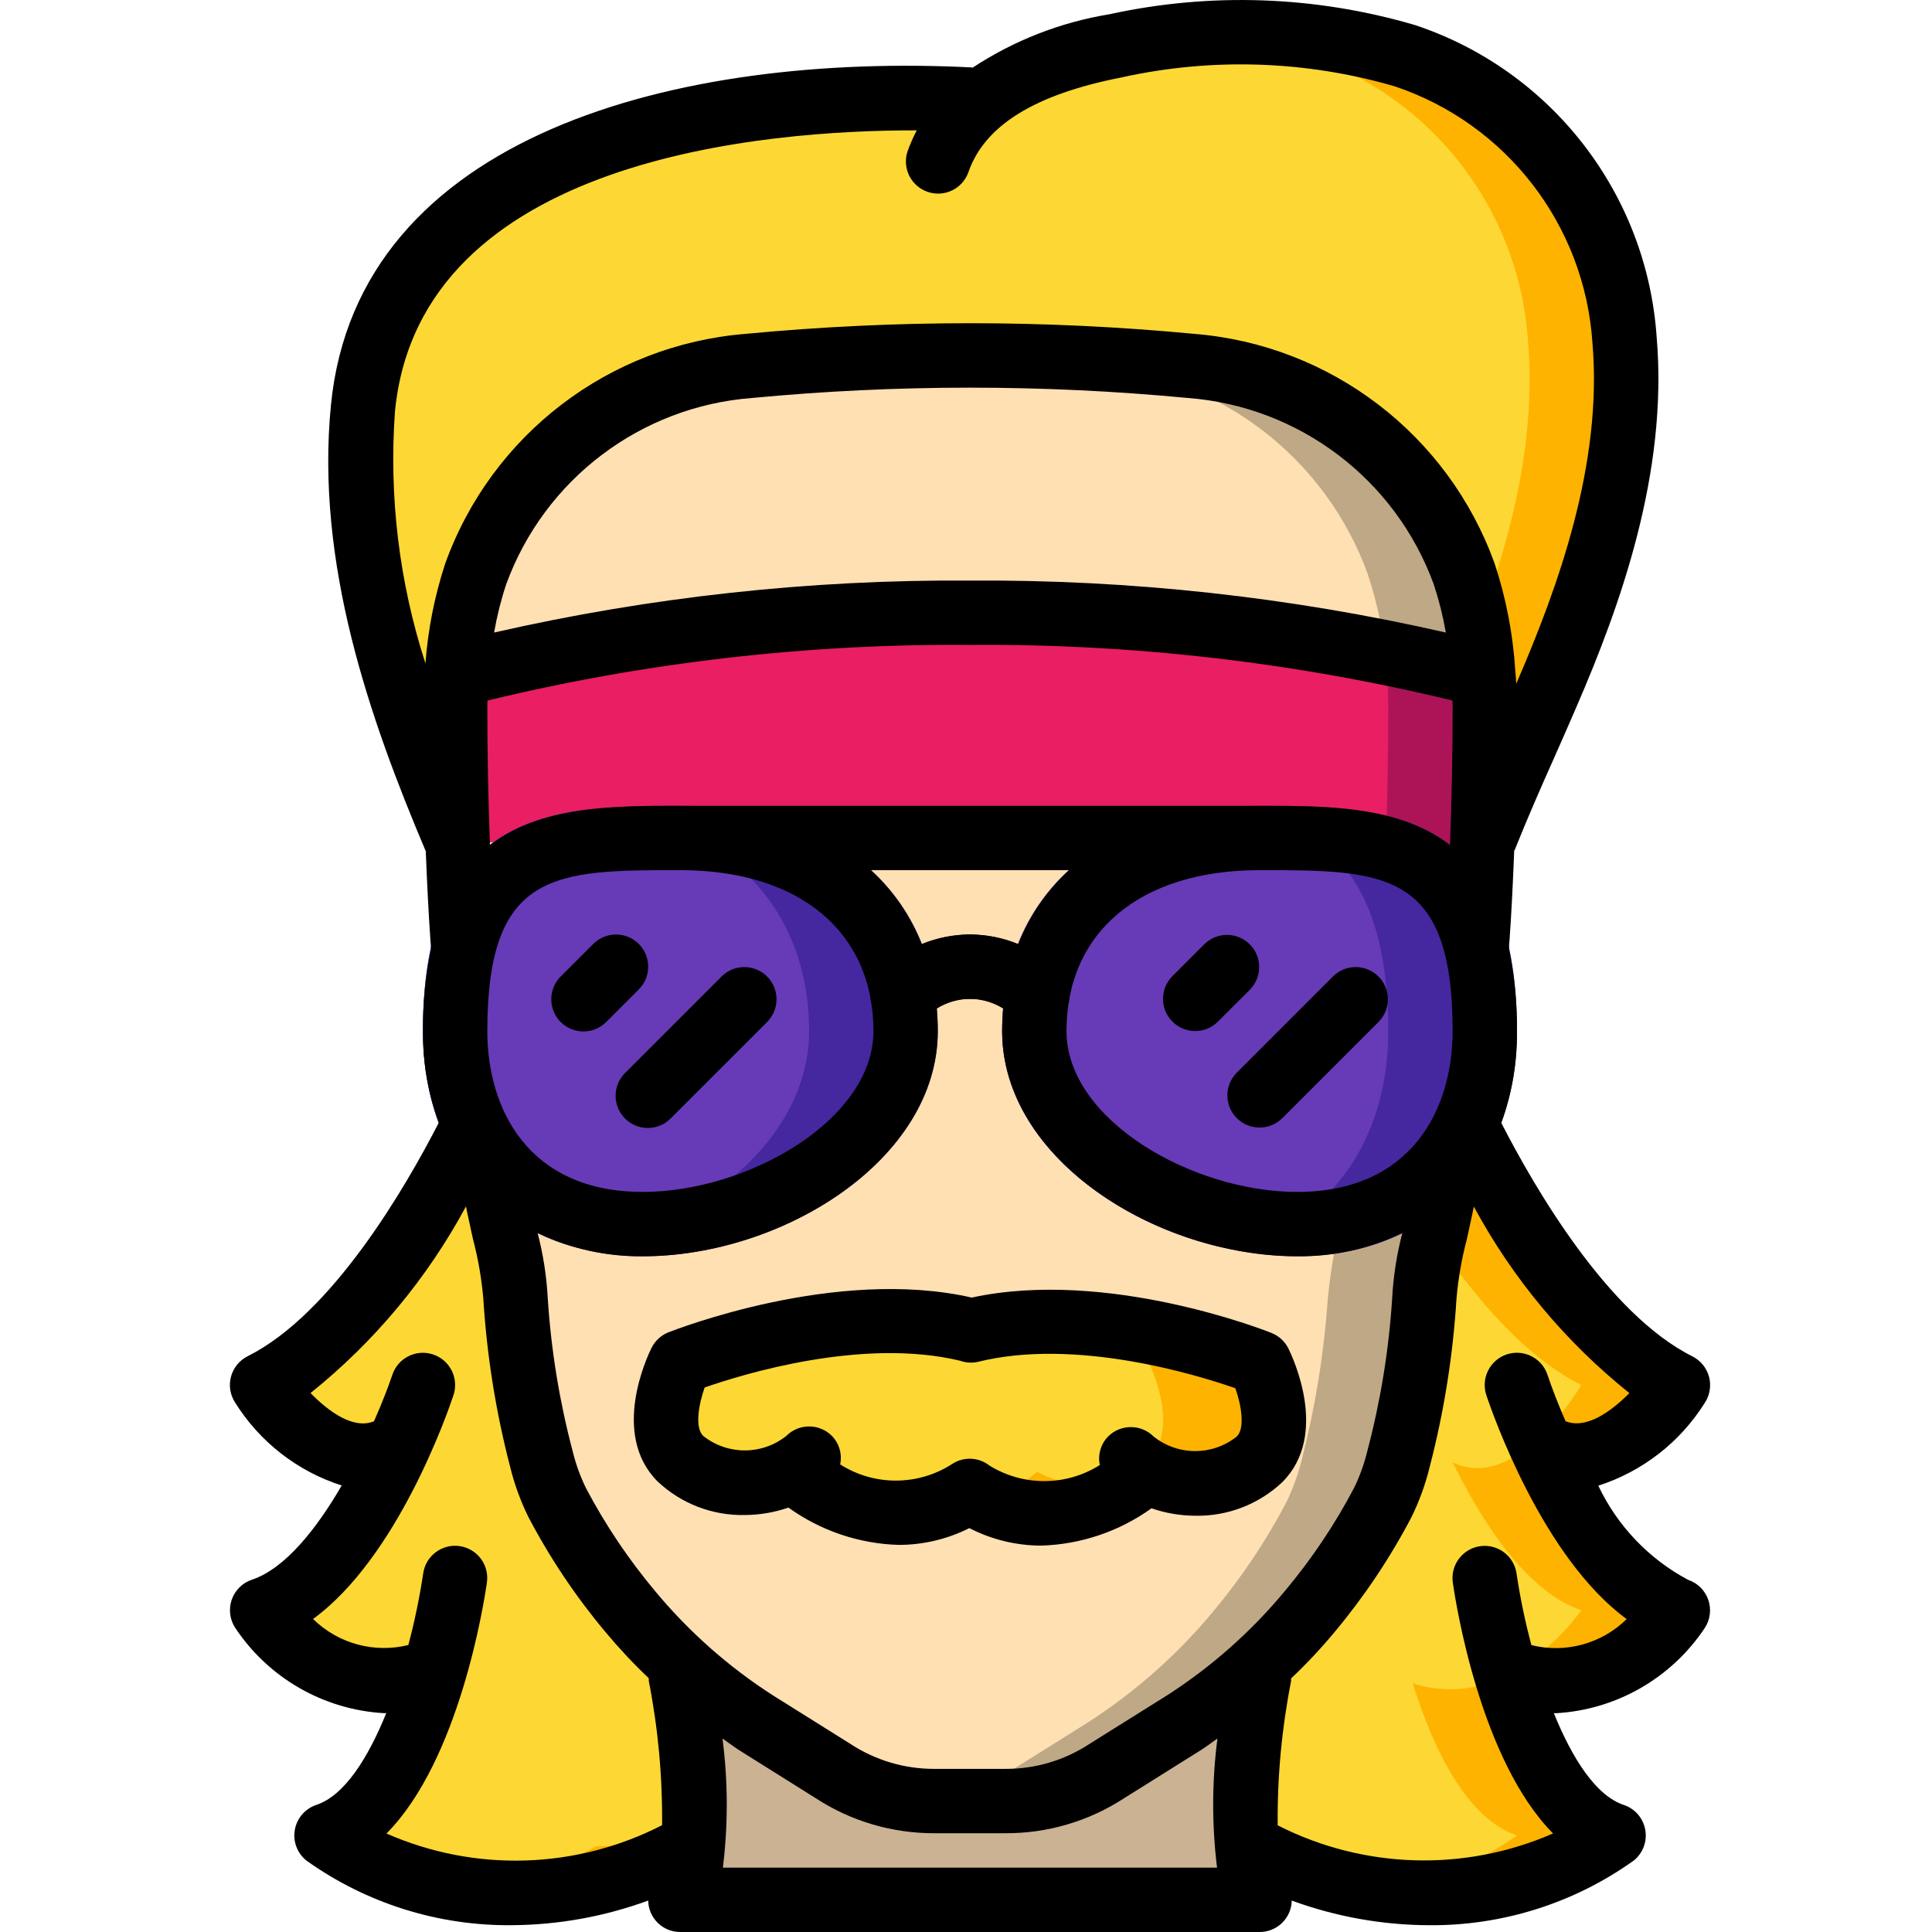 <svg height="503pt" viewBox="-59 0 503 503.965" width="503pt" xmlns="http://www.w3.org/2000/svg"><path d="m378.191 420.031s-18.801 27.445-43.984 19.051l.168.59c5.207 16.367 13.766 34.664 27.027 39.113-17.871 12.352-39.805 17.367-61.27 14.016-12.031-1.746-23.672-5.551-34.414-11.246h-144.367c-18.172 9.969-39.039 13.906-59.594 11.246-13-1.637-25.395-6.449-36.094-14.016 13.684-4.531 22.328-23.922 27.449-40.625l.418-1.344c-8.047 2.652-16.797 2.172-24.508-1.34-7.809-3.543-14.699-8.824-20.145-15.445 14.184-4.699 25.684-22.746 33.07-37.602l1.512-3.105c-16.789 8.391-34.582-18.047-34.582-18.047 26.188-13.094 47.254-51.789 55.312-68.07h258.688c8.055 16.281 29.125 54.977 55.312 68.07 0 0-16.789 28.535-33.574 20.145l1.008 2.012c7.387 14.605 18.715 31.98 32.566 36.598zm0 0" fill="#ffb301"/><path d="m353.012 420.031c-5.207 7.148-11.984 13.008-19.809 17.121-7.477 3.844-16.184 4.539-24.176 1.93l.168.59c5.207 16.367 13.766 34.664 27.027 39.113-10.695 7.566-23.09 12.379-36.09 14.016-20.555 2.66-41.422-1.277-59.594-11.246h-144.367c-10.742 5.695-22.383 9.5-34.414 11.246-13-1.637-25.395-6.449-36.094-14.016 13.684-4.531 22.328-23.922 27.449-40.625l.418-1.344c-8.047 2.652-16.797 2.172-24.508-1.34-7.809-3.543-14.699-8.824-20.145-15.445 14.184-4.699 25.684-22.746 33.07-37.602l1.512-3.105c-16.789 8.391-34.582-18.047-34.582-18.047 26.188-13.094 47.254-51.789 55.312-68.07h233.508c8.055 16.281 29.125 54.977 55.312 68.07 0 0-16.789 28.535-33.574 20.145l1.008 2.012c7.383 14.605 18.715 31.98 32.566 36.598zm0 0" fill="#fdd834"/><path d="m118.613 434.719s7.773 44.066-.621 60.852h151.082c-8.391-16.785.656-62.02.656-62.02" fill="#cbb292"/><path d="m344.027 181.07c-5.539 12.84-12 26.773-16.867 38.945l-25.098-.086-242.234-1.09c-15.023-35.422-28.453-73.945-24.594-112.473 5.875-59.508 74.199-78.227 132.699-80.578 1.43-.082 2.855-.082 4.281-.082 8.562-.254 16.957-.168 24.762.25 10.27-7.312 22.113-12.117 34.582-14.016 7.289-1.445 14.66-2.457 22.074-3.023 17.988-1.609 36.121.301 53.383 5.625 32.316 10.898 54.898 40.172 57.242 74.199 2.77 31.727-7.891 63.789-20.23 92.328zm0 0" fill="#ffb301"/><path d="m318.848 181.07c-5.539 12.84-12 26.691-16.785 38.859l-242.234-1.09c-15.023-35.422-28.453-73.945-24.594-112.473 5.875-59.508 74.199-78.227 132.699-80.578 1.344.086 2.602.086 3.863.168.168-.082.25-.25.418-.25 8.562-.254 16.957-.168 24.762.25 10.27-7.312 22.113-12.117 34.582-14.016 7.289-1.445 14.66-2.457 22.074-3.023 9.59.758 19.055 2.645 28.199 5.625 32.32 10.898 54.902 40.172 57.246 74.199 2.77 31.727-7.891 63.789-20.23 92.328zm0 0" fill="#fdd834"/><path d="m327.828 184.176c0 23.668-.754 43.645-1.93 60.516-.082 1.008-.168 2.016-.168 2.938v.086l-6.293 51.617v.086c-1.008 5.621-2.016 10.492-2.938 14.77v.086c-2.156 8.062-3.645 16.285-4.449 24.594-.977 14.051-3.227 27.984-6.715 41.629-.957 3.945-2.336 7.77-4.113 11.418-5.344 10.164-11.762 19.73-19.137 28.535-9.344 11.238-20.355 20.977-32.652 28.875l-20.227 12.672c-7.836 5.117-16.996 7.832-26.355 7.809h-18.633c-1.008 0-2.016 0-3.023-.086h-.504c-8.141-.594-15.996-3.254-22.828-7.723l-20.23-12.672c-12.293-7.898-23.305-17.637-32.648-28.875-7.379-8.805-13.793-18.371-19.137-28.535-1.777-3.648-3.16-7.473-4.113-11.418-3.492-13.645-5.738-27.578-6.715-41.629-.805-8.309-2.293-16.531-4.449-24.594v-.086c-.922-4.277-1.93-9.148-2.938-14.77l-6.293-51.789c0-.922-.086-1.93-.168-2.938-1.176-16.871-1.934-36.848-1.934-60.516 0-2.77.086-5.457.336-8.059.496-8.996 2.191-17.891 5.039-26.438 11.078-30.512 38.98-51.719 71.344-54.223 14.434-1.426 29.461-2.352 44.988-2.602 4.113-.168 8.395-.168 12.59-.168 19.891 0 39.195.922 57.578 2.77 32.363 2.504 60.266 23.711 71.344 54.223 2.848 8.547 4.543 17.441 5.039 26.438.25 2.602.332 5.289.332 8.059zm0 0" fill="#bfa885"/><path d="m302.648 184.176c0 23.668-.754 43.645-1.93 60.516-.082 1.008-.168 2.016-.168 2.938v.086l-6.293 51.617v.086c-1.008 5.621-2.016 10.492-2.938 14.77v.086c-2.156 8.062-3.645 16.285-4.449 24.594-.977 14.051-3.227 27.984-6.715 41.629-.957 3.945-2.336 7.77-4.113 11.418-5.344 10.164-11.762 19.73-19.137 28.535-9.344 11.238-20.355 20.977-32.652 28.875l-20.227 12.672c-6.832 4.469-14.688 7.129-22.832 7.723h-.504c-8.141-.594-15.996-3.254-22.828-7.723l-20.23-12.672c-12.293-7.898-23.305-17.637-32.648-28.875-7.379-8.805-13.793-18.371-19.137-28.535-1.777-3.648-3.16-7.473-4.113-11.418-3.492-13.645-5.738-27.578-6.715-41.629-.805-8.309-2.293-16.531-4.449-24.594v-.086c-.922-4.277-1.93-9.148-2.938-14.77l-6.293-51.789c0-.922-.086-1.93-.168-2.938-1.176-16.871-1.934-36.848-1.934-60.516 0-2.77.086-5.457.336-8.059.496-8.996 2.191-17.891 5.039-26.438 11.078-30.512 38.98-51.719 71.344-54.223 14.434-1.426 29.461-2.352 44.988-2.602 15.527.25 30.551 1.176 44.988 2.602 32.363 2.504 60.266 23.711 71.344 54.223 2.848 8.547 4.543 17.441 5.035 26.438.254 2.602.336 5.289.336 8.059zm0 0" fill="#ffe0b2"/><path d="m327.828 184.176c0 23.668-.754 43.645-1.93 60.516-.082 1.008-.168 2.016-.168 2.938-1.871-12.773-11.238-23.172-23.754-26.355-10.801-2.344-21.863-3.246-32.902-2.684h-176.262c-11.035-.562-22.102.34-32.902 2.684-.418-11.246-.672-23.586-.672-37.098 0-2.77.086-5.457.336-8.059 39.66-10.254 80.41-15.664 121.371-16.117 4.113-.082 8.309-.168 12.59-.168 45.172-.422 90.203 5.055 133.961 16.285.25 2.602.332 5.289.332 8.059zm0 0" fill="#ad1457"/><path d="m302.648 184.176c0 13.512-.25 25.852-.672 37.098-10.801-2.344-21.863-3.246-32.902-2.684h-176.262c-11.035-.562-22.102.34-32.902 2.684-.418-11.246-.672-23.586-.672-37.098 0-2.77.086-5.457.336-8.059 39.66-10.254 80.41-15.664 121.371-16.117 40.957.453 81.711 5.863 121.367 16.117.254 2.602.336 5.289.336 8.059zm0 0" fill="#e91e63"/><path d="m117.992 210.195c-7.363-.125-14.734.125-22.074.754-24.004 2.352-45.07 12.844-45.07 58 0 29.375 16.113 50.695 41.379 56.824 5.215 1.301 10.57 1.949 15.945 1.93 36.344 0 76.969-25.098 76.969-58.754 0-35.672-26.355-58.754-67.148-58.754zm0 0" fill="#4527a0"/><path d="m175.91 267.773c-3.457-.004-6.559-2.125-7.816-5.348-1.254-3.223-.402-6.883 2.141-9.223 6.281-6 14.617-9.375 23.301-9.434 4.637 0 8.395 3.758 8.395 8.391 0 4.637-3.758 8.395-8.395 8.395-4.48.078-8.762 1.883-11.945 5.035-1.555 1.414-3.582 2.191-5.68 2.184zm0 0"/><path d="m269.074 210.195c-3.844-.008-7.688.246-11.496.754-34.164 3.863-55.648 25.77-55.648 58 0 28.285 28.621 50.527 59.34 56.824 5.793 1.258 11.699 1.906 17.625 1.93 34.246 0 57.328-23.586 57.328-58.754 0-58.754-35.672-58.754-67.148-58.754zm0 0" fill="#4527a0"/><path d="m95.918 210.949c-24.004 2.352-45.07 12.844-45.07 58 0 29.375 16.113 50.695 41.379 56.824 30.719-6.297 59.34-28.539 59.34-56.824 0-32.23-21.484-54.137-55.648-58zm0 0" fill="#673ab7"/><path d="m257.578 210.949c-34.164 3.863-55.648 25.77-55.648 58 0 28.285 28.621 50.527 59.34 56.824 25.266-6.129 41.379-27.449 41.379-56.824 0-45.156-21.066-55.648-45.07-58zm0 0" fill="#673ab7"/><path d="m211.16 267.773c-2.105 0-4.133-.789-5.68-2.215-3.191-3.145-7.469-4.934-11.945-5.004-4.637 0-8.395-3.758-8.395-8.395 0-4.633 3.758-8.391 8.395-8.391 8.684.059 17.02 3.434 23.301 9.434 2.543 2.34 3.395 6 2.137 9.223-1.254 3.223-4.355 5.344-7.812 5.348zm0 0"/><path d="m269.074 380.664c-8.074 7.059-19.684 8.359-29.125 3.273-7.387 5.793-24.254 16.117-41.883 7.723-1.562-.77-3.078-1.641-4.531-2.602v-.168c-4.473 3.125-9.676 5.035-15.109 5.539-6.25.609-12.551-.402-18.297-2.938-4.66-1.984-9.035-4.582-13.012-7.723-9.441 5.086-21.047 3.785-29.125-3.273-8.391-8.391 0-25.18 0-25.18 12.695-4.777 25.91-8.047 39.367-9.734.082-.086.082-.086.168 0 7.508-1.027 15.105-1.25 22.66-.672 4.504.246 8.973.922 13.348 2.012v.168c2.352-.574 4.734-1.023 7.133-1.34h.168c23.191-1.922 46.512 1.406 68.238 9.734 0 0 8.395 16.789 0 25.18zm0 0" fill="#ffb301"/><path d="m240.203 380.664c-8.078 7.059-19.684 8.359-29.125 3.273-3.953 3.172-8.336 5.77-13.012 7.723-6.172 2.695-12.961 3.652-19.641 2.77-4.945-.684-9.66-2.523-13.766-5.371v-.168c-1.453.961-2.969 1.832-4.531 2.602-4.66-1.984-9.035-4.582-13.012-7.723-9.441 5.086-21.047 3.785-29.125-3.273-8.391-8.391 0-25.18 0-25.18 12.695-4.777 25.91-8.047 39.367-9.734.082-.086.082-.086.168 0 2.398.316 4.781.766 7.133 1.34v.168c5.094-1.234 10.293-1.965 15.527-2.18 6.84-.355 13.695-.074 20.48.84h.168c13.461 1.688 26.672 4.957 39.367 9.734 0 0 8.395 16.789 0 25.18zm0 0" fill="#fdd834"/><path d="m6.227 412.066c-2.473.828-4.418 2.762-5.27 5.227-.848 2.465-.5 5.188.938 7.363 8.73 13.125 23.141 21.363 38.879 22.234.16 0 .336-.043.504-.043-4.75 11.75-10.91 21.527-18.238 23.965-2.918.969-5.074 3.461-5.613 6.488-.543 3.027.617 6.109 3.02 8.031 15.641 11.168 34.434 17.07 53.652 16.855 12.113-.082 24.125-2.254 35.504-6.422.066 4.574 3.816 8.238 8.391 8.199h151.082c4.57.023 8.312-3.629 8.395-8.199 11.391 4.176 23.414 6.352 35.547 6.43 19.219.215 38.008-5.688 53.652-16.855 2.402-1.922 3.562-5.004 3.02-8.031-.539-3.027-2.695-5.52-5.613-6.488-7.297-2.434-13.488-12.203-18.242-23.965.168 0 .348.043.504.043 15.727-.875 30.121-9.102 38.855-22.211 1.438-2.172 1.785-4.895.938-7.359-.848-2.469-2.797-4.398-5.27-5.23-10.242-5.457-18.457-14.07-23.426-24.559 11.504-3.695 21.332-11.336 27.758-21.57 1.336-2.004 1.75-4.484 1.133-6.816-.621-2.328-2.211-4.277-4.363-5.355-22.078-11.035-41.18-44.023-49.832-60.895 2.793-7.672 4.18-15.789 4.094-23.953.062-7.199-.637-14.387-2.09-21.438 0-.68.066-1.41.145-2.234.52-7.441.906-15.289 1.215-23.348 0-.086.102-.145.137-.219 3.18-7.957 6.715-16.059 10.398-24.293 1.906-4.305 3.82-8.645 5.707-13.023 11.348-26.238 23.938-60.988 20.926-96.418-2.531-37.395-27.398-69.555-62.953-81.414-25.934-7.648-53.379-8.629-79.797-2.848-12.742 2.082-24.902 6.832-35.688 13.934-.102 0-.176-.059-.27-.066-76.203-3.844-160.129 17.289-167.105 88.023-4.094 41.43 10.176 82.027 24.66 116.273l.07.109c.316 8.066.703 15.945 1.223 23.398.066.73.129 1.461.137 2.141-1.453 7.047-2.152 14.227-2.09 21.422-.078 8.156 1.312 16.258 4.113 23.922-8.656 16.871-27.758 49.855-49.832 60.895-2.156 1.074-3.746 3.027-4.363 5.355-.621 2.328-.207 4.809 1.129 6.812 6.418 10.238 16.246 17.875 27.75 21.562-6.496 11.215-14.723 21.672-23.418 24.57zm187.309-168.297c-4.324-.004-8.602.852-12.59 2.516-2.891-7.363-7.43-13.965-13.27-19.305h51.719c-5.84 5.34-10.379 11.941-13.27 19.305-3.988-1.664-8.27-2.52-12.59-2.516zm-125.902 25.18c0-41.969 17.887-41.969 50.359-41.969 31.059 0 50.363 16.082 50.363 41.969 0 23.25-32.91 41.965-60.156 41.965-29.906 0-40.566-21.68-40.566-41.965zm0-84.773c0-.48.059-.973.059-1.445 41.195-9.969 83.461-14.84 125.844-14.504 42.383-.336 84.648 4.535 125.844 14.504 0 .488.059.949.059 1.445 0 12.648-.254 24.727-.688 36.258-13.246-10.238-32.105-10.238-49.676-10.238h-151.082c-17.566 0-36.426 0-49.672 10.238-.434-11.539-.688-23.617-.688-36.258zm201.441 42.805c32.477 0 50.363 0 50.363 41.969 0 20.285-10.66 41.965-40.566 41.965-27.246 0-60.156-18.715-60.156-41.965 0-25.887 19.305-41.969 50.359-41.969zm-75.539-75.539c-41.762-.277-83.414 4.27-124.133 13.555.742-4.27 1.797-8.477 3.156-12.59 9.996-27.391 35.094-46.398 64.168-48.598 37.789-3.586 75.828-3.586 113.613 0 29.074 2.199 54.172 21.207 64.168 48.598 1.359 4.113 2.414 8.32 3.156 12.59-40.715-9.285-82.367-13.832-124.129-13.555zm-85.336 176.262c36.316 0 76.941-25.129 76.941-58.754 0-1.988-.109-3.93-.27-5.875 5.273-3.41 12.055-3.41 17.324 0-.156 1.906-.266 3.844-.266 5.875 0 33.625 40.621 58.754 76.941 58.754 9.492.117 18.887-1.961 27.445-6.07-1.469 5.641-2.363 11.414-2.66 17.234-.867 13.359-3.027 26.605-6.445 39.551-.805 3.348-1.973 6.602-3.477 9.699-5.066 9.629-11.148 18.684-18.145 27.012-8.762 10.539-19.082 19.676-30.613 27.086l-20.387 12.766c-6.465 4.223-14.023 6.457-21.746 6.43h-18.625c-7.781.02-15.398-2.25-21.898-6.531l-20.102-12.59c-11.574-7.422-21.938-16.578-30.73-27.152-6.988-8.328-13.07-17.379-18.137-27-1.488-3.062-2.645-6.273-3.449-9.578-3.441-13-5.613-26.301-6.488-39.719-.297-5.82-1.188-11.594-2.66-17.23 8.555 4.117 17.949 6.203 27.445 6.094zm20.883 159.477c1.379-11.188 1.344-22.504-.102-33.684 1.41.973 2.746 1.996 4.195 2.945l20.078 12.59c9.203 6.016 19.969 9.199 30.965 9.164h18.633c10.938.039 21.645-3.117 30.812-9.078l20.355-12.758c1.398-.918 2.699-1.914 4.07-2.863-1.445 11.18-1.48 22.496-.102 33.684zm236.461-123.789c-4.719 4.777-11.266 9.512-16.645 7.336-1.898-4.34-3.5-8.484-4.719-12.109-1.465-4.406-6.227-6.785-10.629-5.32-4.406 1.469-6.785 6.227-5.316 10.633 1.602 4.824 14.672 42.379 36.602 58.41-6.539 6.434-15.949 9.004-24.852 6.789-1.641-6.148-2.938-12.387-3.879-18.684-.426-2.969-2.402-5.484-5.188-6.602-2.781-1.113-5.949-.66-8.309 1.191-2.359 1.855-3.547 4.824-3.121 7.793.777 5.441 7.156 46.258 26.145 65.43-23.055 10.078-49.414 9.297-71.832-2.125-.117-12.633 1.059-25.242 3.5-37.637.012-.223.012-.449 0-.672 3.996-3.781 7.762-7.797 11.281-12.027 7.77-9.285 14.523-19.375 20.145-30.098 2.066-4.234 3.668-8.676 4.777-13.254 3.695-14.262 6.016-28.844 6.93-43.547.449-5.301 1.359-10.551 2.723-15.695l1.551-7.16c0-.148.059-.309.086-.477.023-.168.109-.547.168-.84 10.125 18.777 23.926 35.328 40.582 48.664zm-321.992-256.16c6.547-66.305 97.172-73.305 136.109-73.23-.957 1.809-1.777 3.684-2.457 5.613-1.352 4.344 1 8.969 5.301 10.438 4.301 1.469 8.992-.754 10.578-5.016 4.195-12.277 17.289-20.402 40.062-24.859 23.547-5.203 48.027-4.398 71.184 2.34 29.168 9.777 49.539 36.203 51.578 66.898 2.719 31.699-9.059 63.855-19.617 88.332l-.266.613c-.051-.941-.102-1.906-.188-2.77 0-.168-.051-.32-.059-.488v-.191c-.59-9.488-2.395-18.859-5.371-27.883-12.105-33.66-42.797-57.109-78.453-59.949-38.863-3.691-77.988-3.691-116.852 0-35.656 2.84-66.348 26.289-78.457 59.949-2.762 8.434-4.492 17.168-5.152 26.02-6.859-21.223-9.555-43.57-7.941-65.816zm15.254 256.699c1.465-4.406-.918-9.16-5.324-10.625-4.402-1.465-9.16.914-10.625 5.32-.973 2.902-2.617 7.211-4.785 12.121-5.496 2.215-12-2.711-16.551-7.371 16.641-13.348 30.43-29.902 40.547-48.684l.16.773c0 .168.059.344.094.512l1.551 7.16c1.363 5.145 2.273 10.395 2.723 15.695.922 14.762 3.258 29.398 6.973 43.715 1.105 4.535 2.703 8.938 4.762 13.125 5.617 10.715 12.371 20.793 20.141 30.066 3.52 4.223 7.285 8.238 11.273 12.02-.012.223-.012.449 0 .672 2.438 12.406 3.602 25.027 3.477 37.668-22.41 11.523-48.824 12.32-71.891 2.176 19.02-19.156 25.414-60.039 26.195-65.469.66-4.59-2.527-8.844-7.117-9.504-4.59-.656-8.844 2.531-9.5 7.121-.945 6.293-2.238 12.531-3.879 18.684-8.902 2.203-18.309-.367-24.852-6.793 21.957-16.004 35.023-53.559 36.629-58.383zm0 0"/><path d="m107.141 246.227c-3.277-3.277-8.59-3.277-11.867 0l-8.395 8.395c-2.18 2.105-3.055 5.227-2.289 8.164.77 2.934 3.062 5.227 5.996 5.992 2.934.77 6.055-.105 8.16-2.289l8.395-8.391c3.277-3.277 3.277-8.594 0-11.871zm0 0"/><path d="m115.535 291.668 25.18-25.18c3.18-3.293 3.137-8.527-.102-11.766-3.238-3.238-8.473-3.281-11.766-.102l-25.18 25.18c-2.184 2.109-3.059 5.23-2.289 8.164.766 2.934 3.059 5.227 5.992 5.992 2.934.77 6.055-.105 8.164-2.289zm0 0"/><path d="m252.289 268.949c2.227 0 4.359-.887 5.934-2.461l8.395-8.391c3.18-3.297 3.133-8.531-.102-11.77-3.238-3.234-8.473-3.281-11.766-.102l-8.395 8.395c-2.402 2.402-3.117 6.012-1.82 9.145 1.301 3.137 4.359 5.184 7.754 5.184zm0 0"/><path d="m263.141 291.668c3.277 3.277 8.59 3.277 11.871 0l25.18-25.18c3.18-3.293 3.133-8.527-.102-11.766-3.238-3.238-8.473-3.281-11.77-.102l-25.18 25.18c-3.277 3.277-3.277 8.59 0 11.867zm0 0"/><path d="m134.781 395.195c3.879-.02 7.73-.672 11.398-1.941 8.406 6.047 18.43 9.438 28.781 9.738 6.395-.008 12.699-1.508 18.414-4.383 5.793 2.988 12.211 4.551 18.727 4.566 10.352-.305 20.375-3.695 28.789-9.734 3.668 1.266 7.52 1.922 11.398 1.938 8.43.172 16.59-2.977 22.723-8.762 12.32-12.324 2.699-32.602 1.578-34.875-.922-1.84-2.488-3.277-4.398-4.039-1.773-.711-42.941-16.871-78.203-9.23-35.422-8.082-77.32 8.391-79.109 9.062-1.91.762-3.477 2.199-4.398 4.039-1.125 2.273-10.742 22.555 1.578 34.875 6.137 5.777 14.297 8.918 22.723 8.746zm-10.457-33.266c9.988-3.488 41.242-13.109 66.699-6.965 1.457.523 3.031.625 4.543.285 25.457-6.355 57.16 3.359 67.199 6.875 1.551 4.398 2.574 10.414.375 12.59-6.348 5.07-15.355 5.07-21.703 0-3.277-3.277-8.594-3.277-11.871 0-1.914 1.965-2.727 4.758-2.164 7.445-8.797 5.551-19.996 5.59-28.832.102-2.816-2.191-6.719-2.34-9.695-.371-8.879 5.73-20.281 5.77-29.199.102.566-2.688-.246-5.48-2.164-7.445-3.277-3.277-8.594-3.277-11.871 0-6.348 5.062-15.355 5.062-21.703 0-2.266-2.242-1.125-8.301.387-12.617zm0 0"/></svg>